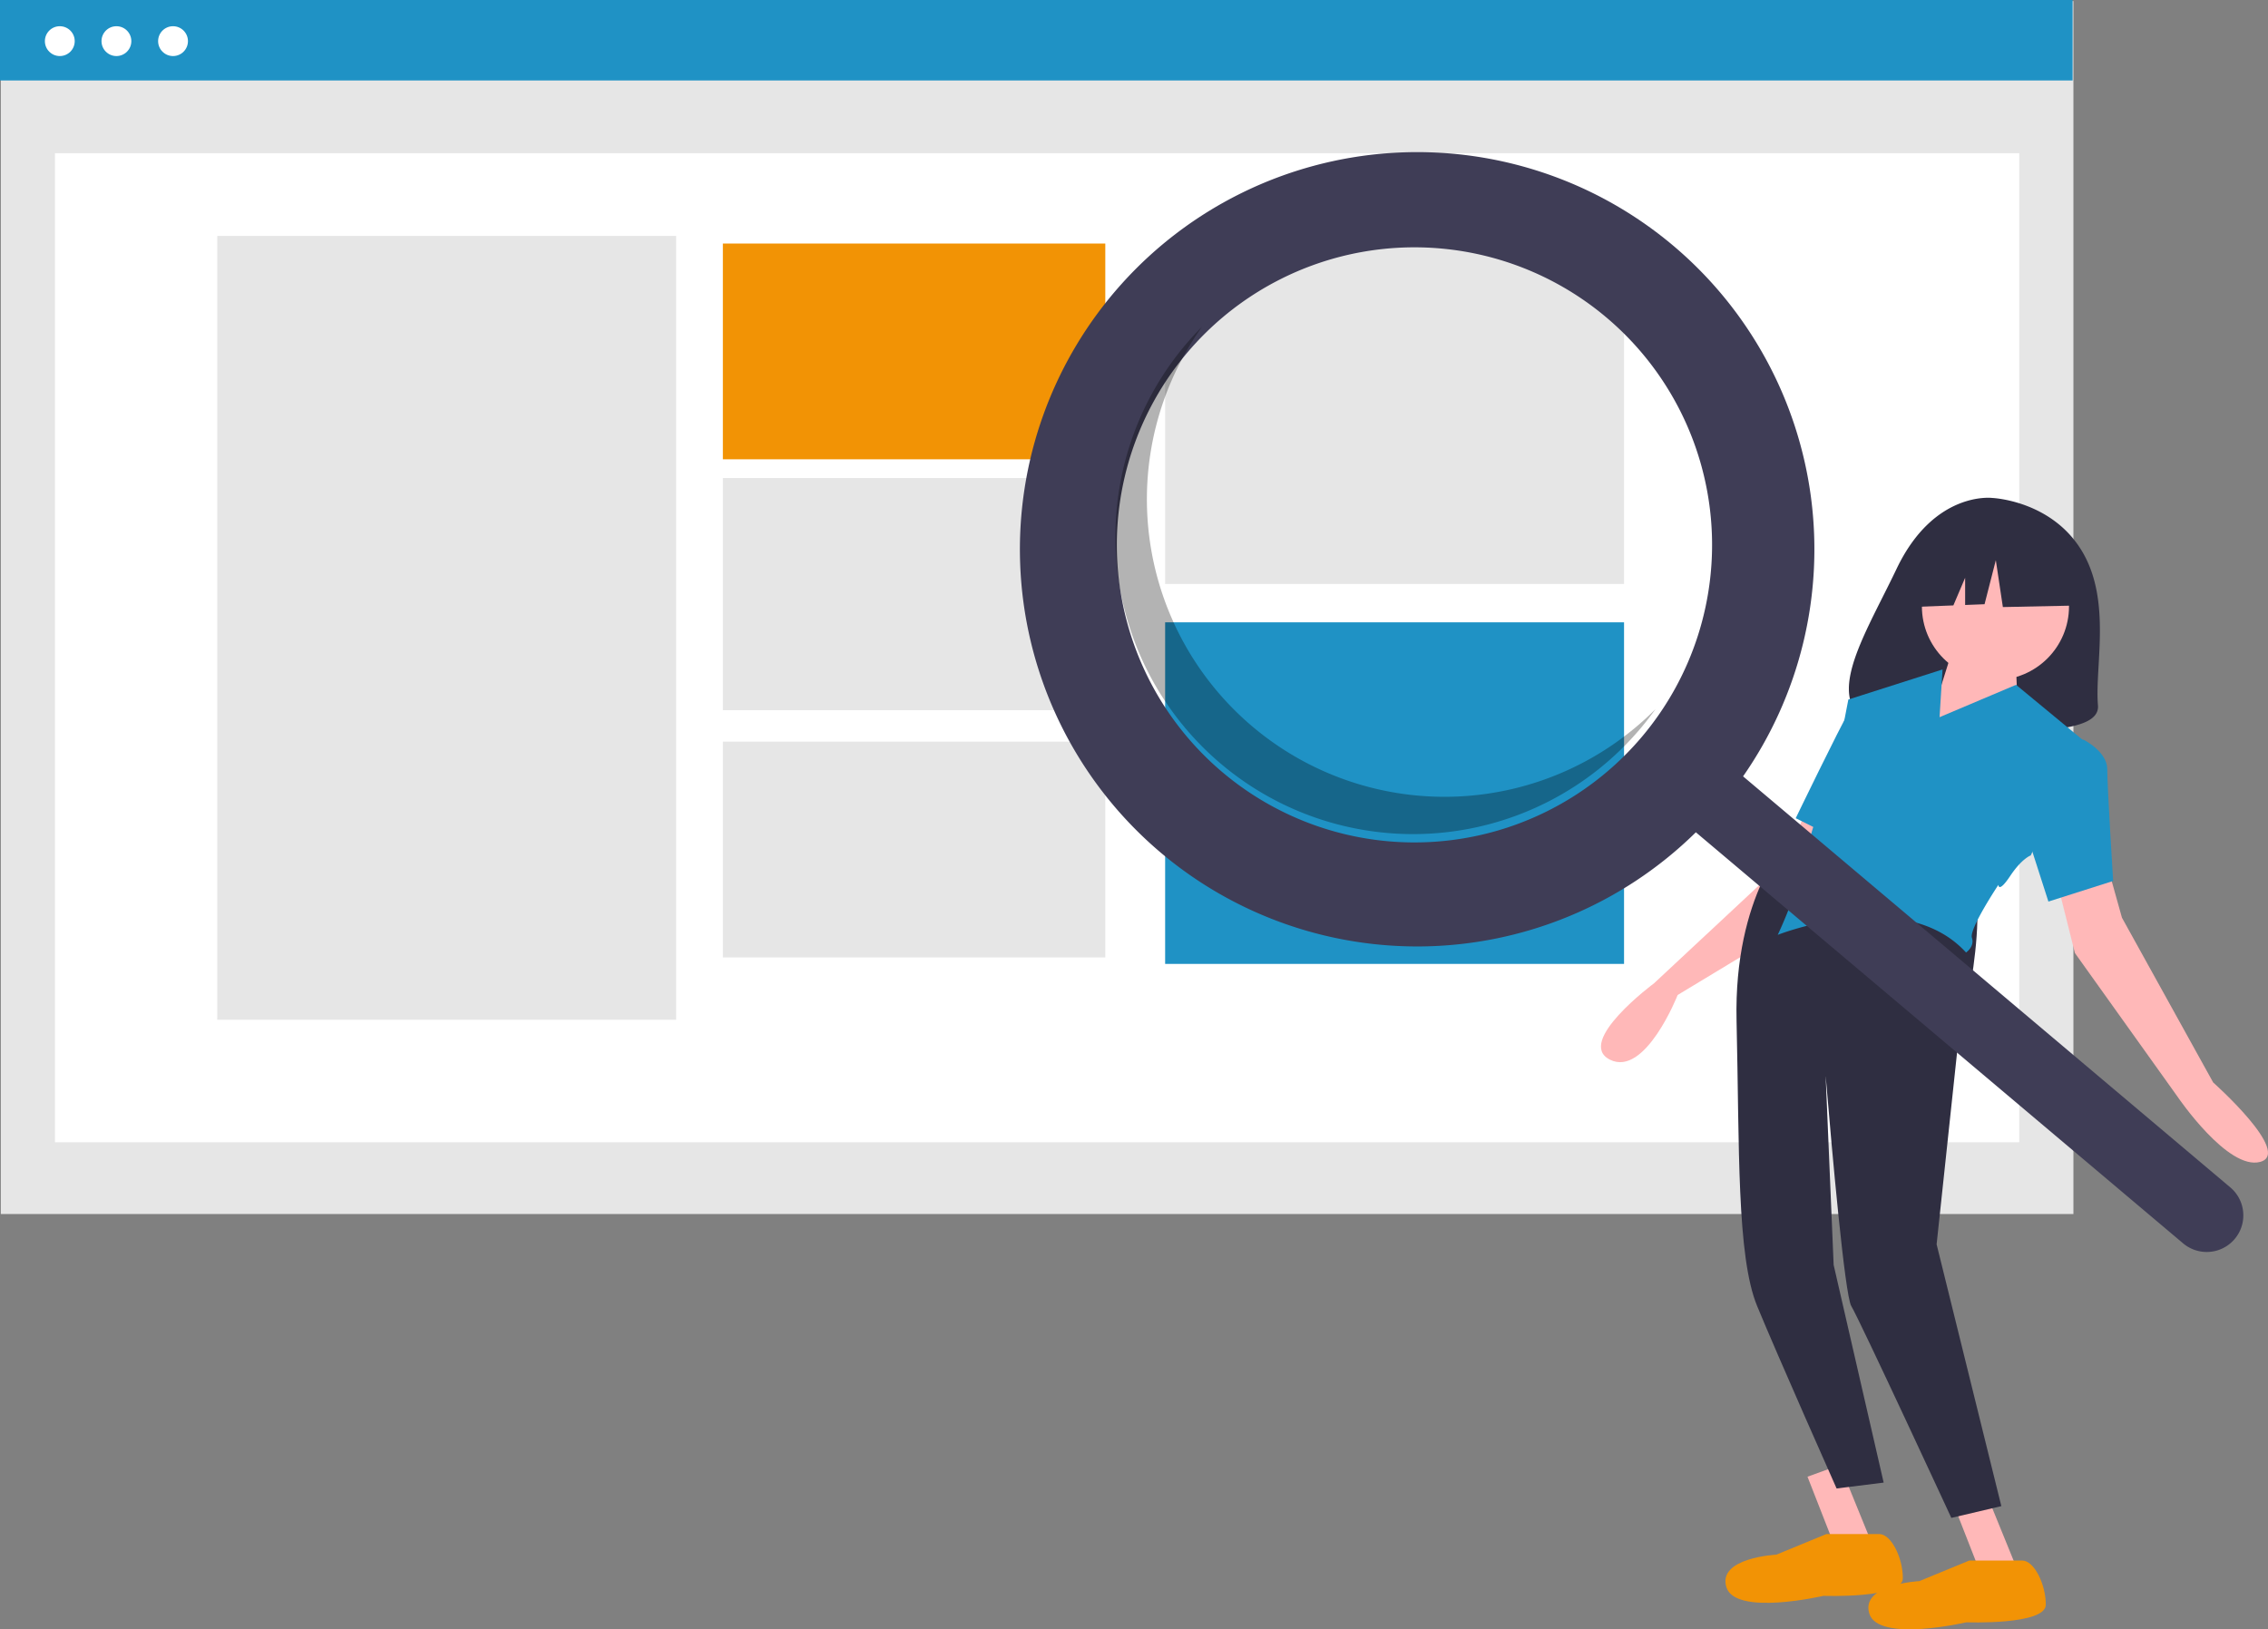 <svg id="o_nas" xmlns="http://www.w3.org/2000/svg" width="770.88" height="553.909" viewBox="0 0 770.88 553.909">
  <rect x="0" y="0" width="770.88" height="553.909" fill="#808080" stroke="none"/>
  <rect id="Rectangle_1" data-name="Rectangle 1" width="704.468" height="412.358" transform="translate(0.275 0.365)" fill="#e6e6e6"/>
  <rect id="Rectangle_2" data-name="Rectangle 2" width="667.645" height="336.243" transform="translate(18.686 52.085)" fill="#fff"/>
  <rect id="Rectangle_3" data-name="Rectangle 3" width="704.468" height="27.354" fill="#1f92c5"/>
  <circle id="Ellipse_1" data-name="Ellipse 1" cx="5.07" cy="5.07" r="5.07" transform="translate(15.257 8.915)" fill="#fff"/>
  <circle id="Ellipse_2" data-name="Ellipse 2" cx="5.07" cy="5.07" r="5.07" transform="translate(34.501 8.915)" fill="#fff"/>
  <circle id="Ellipse_3" data-name="Ellipse 3" cx="5.07" cy="5.07" r="5.07" transform="translate(53.744 8.915)" fill="#fff"/>
  <rect id="Rectangle_4" data-name="Rectangle 4" width="155.981" height="266.467" transform="translate(73.844 80.208)" fill="#e6e6e6"/>
  <rect id="Rectangle_5" data-name="Rectangle 5" width="129.984" height="73.348" transform="translate(245.7 82.796)" fill="#f29305"/>
  <rect id="Rectangle_6" data-name="Rectangle 6" width="129.984" height="78.919" transform="translate(245.7 162.518)" fill="#e6e6e6"/>
  <rect id="Rectangle_7" data-name="Rectangle 7" width="129.984" height="73.348" transform="translate(245.7 252.138)" fill="#e6e6e6"/>
  <rect id="Rectangle_8" data-name="Rectangle 8" width="155.981" height="116.125" transform="translate(396.023 82.409)" fill="#e6e6e6"/>
  <rect id="Rectangle_9" data-name="Rectangle 9" width="155.981" height="116.125" transform="translate(396.023 211.567)" fill="#1f92c5"/>
  <path id="Path_1" data-name="Path 1" d="M936.787,353.085c-10.289-17.536-30.645-18.353-30.645-18.353s-19.836-2.559-32.56,24.148c-11.86,24.893-28.229,48.928-2.635,54.755l4.623-14.513,2.863,15.594a99.278,99.278,0,0,0,10.951.189c27.409-.893,53.511.261,52.671-9.659C940.937,392.058,946.687,369.958,936.787,353.085Z" transform="translate(-228.972 -165.443)" fill="#2f2e41"/>
  <path id="Path_2" data-name="Path 2" d="M839.217,446.712l-9,23-45,42s-27,20-15,26,23-22,23-22l48-29,10-33Z" transform="translate(-222.986 -177.453)" fill="#ffb8b8"/>
  <path id="Path_3" data-name="Path 3" d="M654.068,555.306l9,23h13l-11-27Z" transform="translate(-39.71 -53.279)" fill="#ffb8b8"/>
  <path id="Path_4" data-name="Path 4" d="M693.068,565.306l9,23h13l-11-27Z" transform="translate(-28.824 -53.279)" fill="#ffb8b8"/>
  <path id="Path_5" data-name="Path 5" d="M892.217,715.712l17-4-22-89,7.3-68.481.2-.019s12.5-48.5,2.5-61.5-60-8-60-8-19,19-18,62,0,80,7,97,27,62,27,62l16-2-17-74L849.5,565.385c2.163,25.778,6.517,74.659,8.718,78.327C861.217,648.712,892.217,715.712,892.217,715.712Z" transform="translate(-228.972 -199.685)" fill="#2f2e41"/>
  <path id="Path_6" data-name="Path 6" d="M943.217,467.712l7,25,31,56s27,24,16,27-28-22-28-22l-35-49-9-36Z" transform="translate(-228.972 -180.717)" fill="#ffb8b8"/>
  <circle id="Ellipse_4" data-name="Ellipse 4" cx="25" cy="25" r="25" transform="translate(653.244 181.153)" fill="#ffb8b8"/>
  <path id="Path_7" data-name="Path 7" d="M894.217,384.712l-6,19-10,22,37-15s-2-16,0-20Z" transform="translate(-228.972 -168.831)" fill="#ffb8b8"/>
  <path id="Path_8" data-name="Path 8" d="M937.217,424.712l-23-19-26,11,1.019-16.226-27.741,8.86-4.278,1.366-6,31s-4,3-8,20a146.505,146.505,0,0,1-10,29s43-17,64,6c0,0,3-2,2-5s9-18,9-18,0,3,4-3,7-7,7-7Z" transform="translate(-228.972 -172.899)" fill="#1f92c5"/>
  <path id="Path_9" data-name="Path 9" d="M863.217,413.712l-4.368-3.521s-3.632-1.479-6.632,3.521-18,36-18,36l18,9Z" transform="translate(-223.862 -171.552)" fill="#1f92c5"/>
  <path id="Path_10" data-name="Path 10" d="M923.217,423.712l14,1s8,4,8,10,2,38,2,38l-22,7-9-28Z" transform="translate(-228.972 -173.211)" fill="#1f92c5"/>
  <path id="Path_11" data-name="Path 11" d="M860.327,721.212l-17,7s-20,1-17,11,33,3,33,3,27,1,27-6-4-15-8-15Z" transform="translate(-239.558 -199.685)" fill="#f29305"/>
  <path id="Path_12" data-name="Path 12" d="M898.327,730.212l-17,7s-20,1-17,11,33,3,33,3,27,1,27-6-4-15-8-15Z" transform="translate(-228.972 -199.685)" fill="#f29305"/>
  <path id="Path_13" data-name="Path 13" d="M732.09,204.989l-20.111-10.626-27.771,4.347-5.746,25.6,14.3-.554,4-9.4v9.25l6.6-.256,3.83-14.972,2.394,15.937,23.463-.483Z" transform="translate(-28.824 -17.939)" fill="#2f2e41"/>
  <path id="Path_14" data-name="Path 14" d="M797.728,229.953a135.02,135.02,0,1,0,7.655,199.4L971,569.1a12.442,12.442,0,0,0,16.048-19.018L821.431,410.337a135.027,135.027,0,0,0-23.7-180.384ZM787.052,396.88a101.158,101.158,0,1,1-12.077-142.548A101.158,101.158,0,0,1,787.052,396.88Z" transform="translate(-228.972 -146.406)" fill="#3f3d56"/>
  <path id="Path_15" data-name="Path 15" d="M644.5,408.957a101.163,101.163,0,0,1-17.166-135.989q-2.9,2.922-5.609,6.12A101.158,101.158,0,1,0,776.354,409.559q2.7-3.2,5.089-6.559A101.163,101.163,0,0,1,644.5,408.957Z" transform="translate(-218.755 -161.919)" opacity="0.3"/>
</svg>

